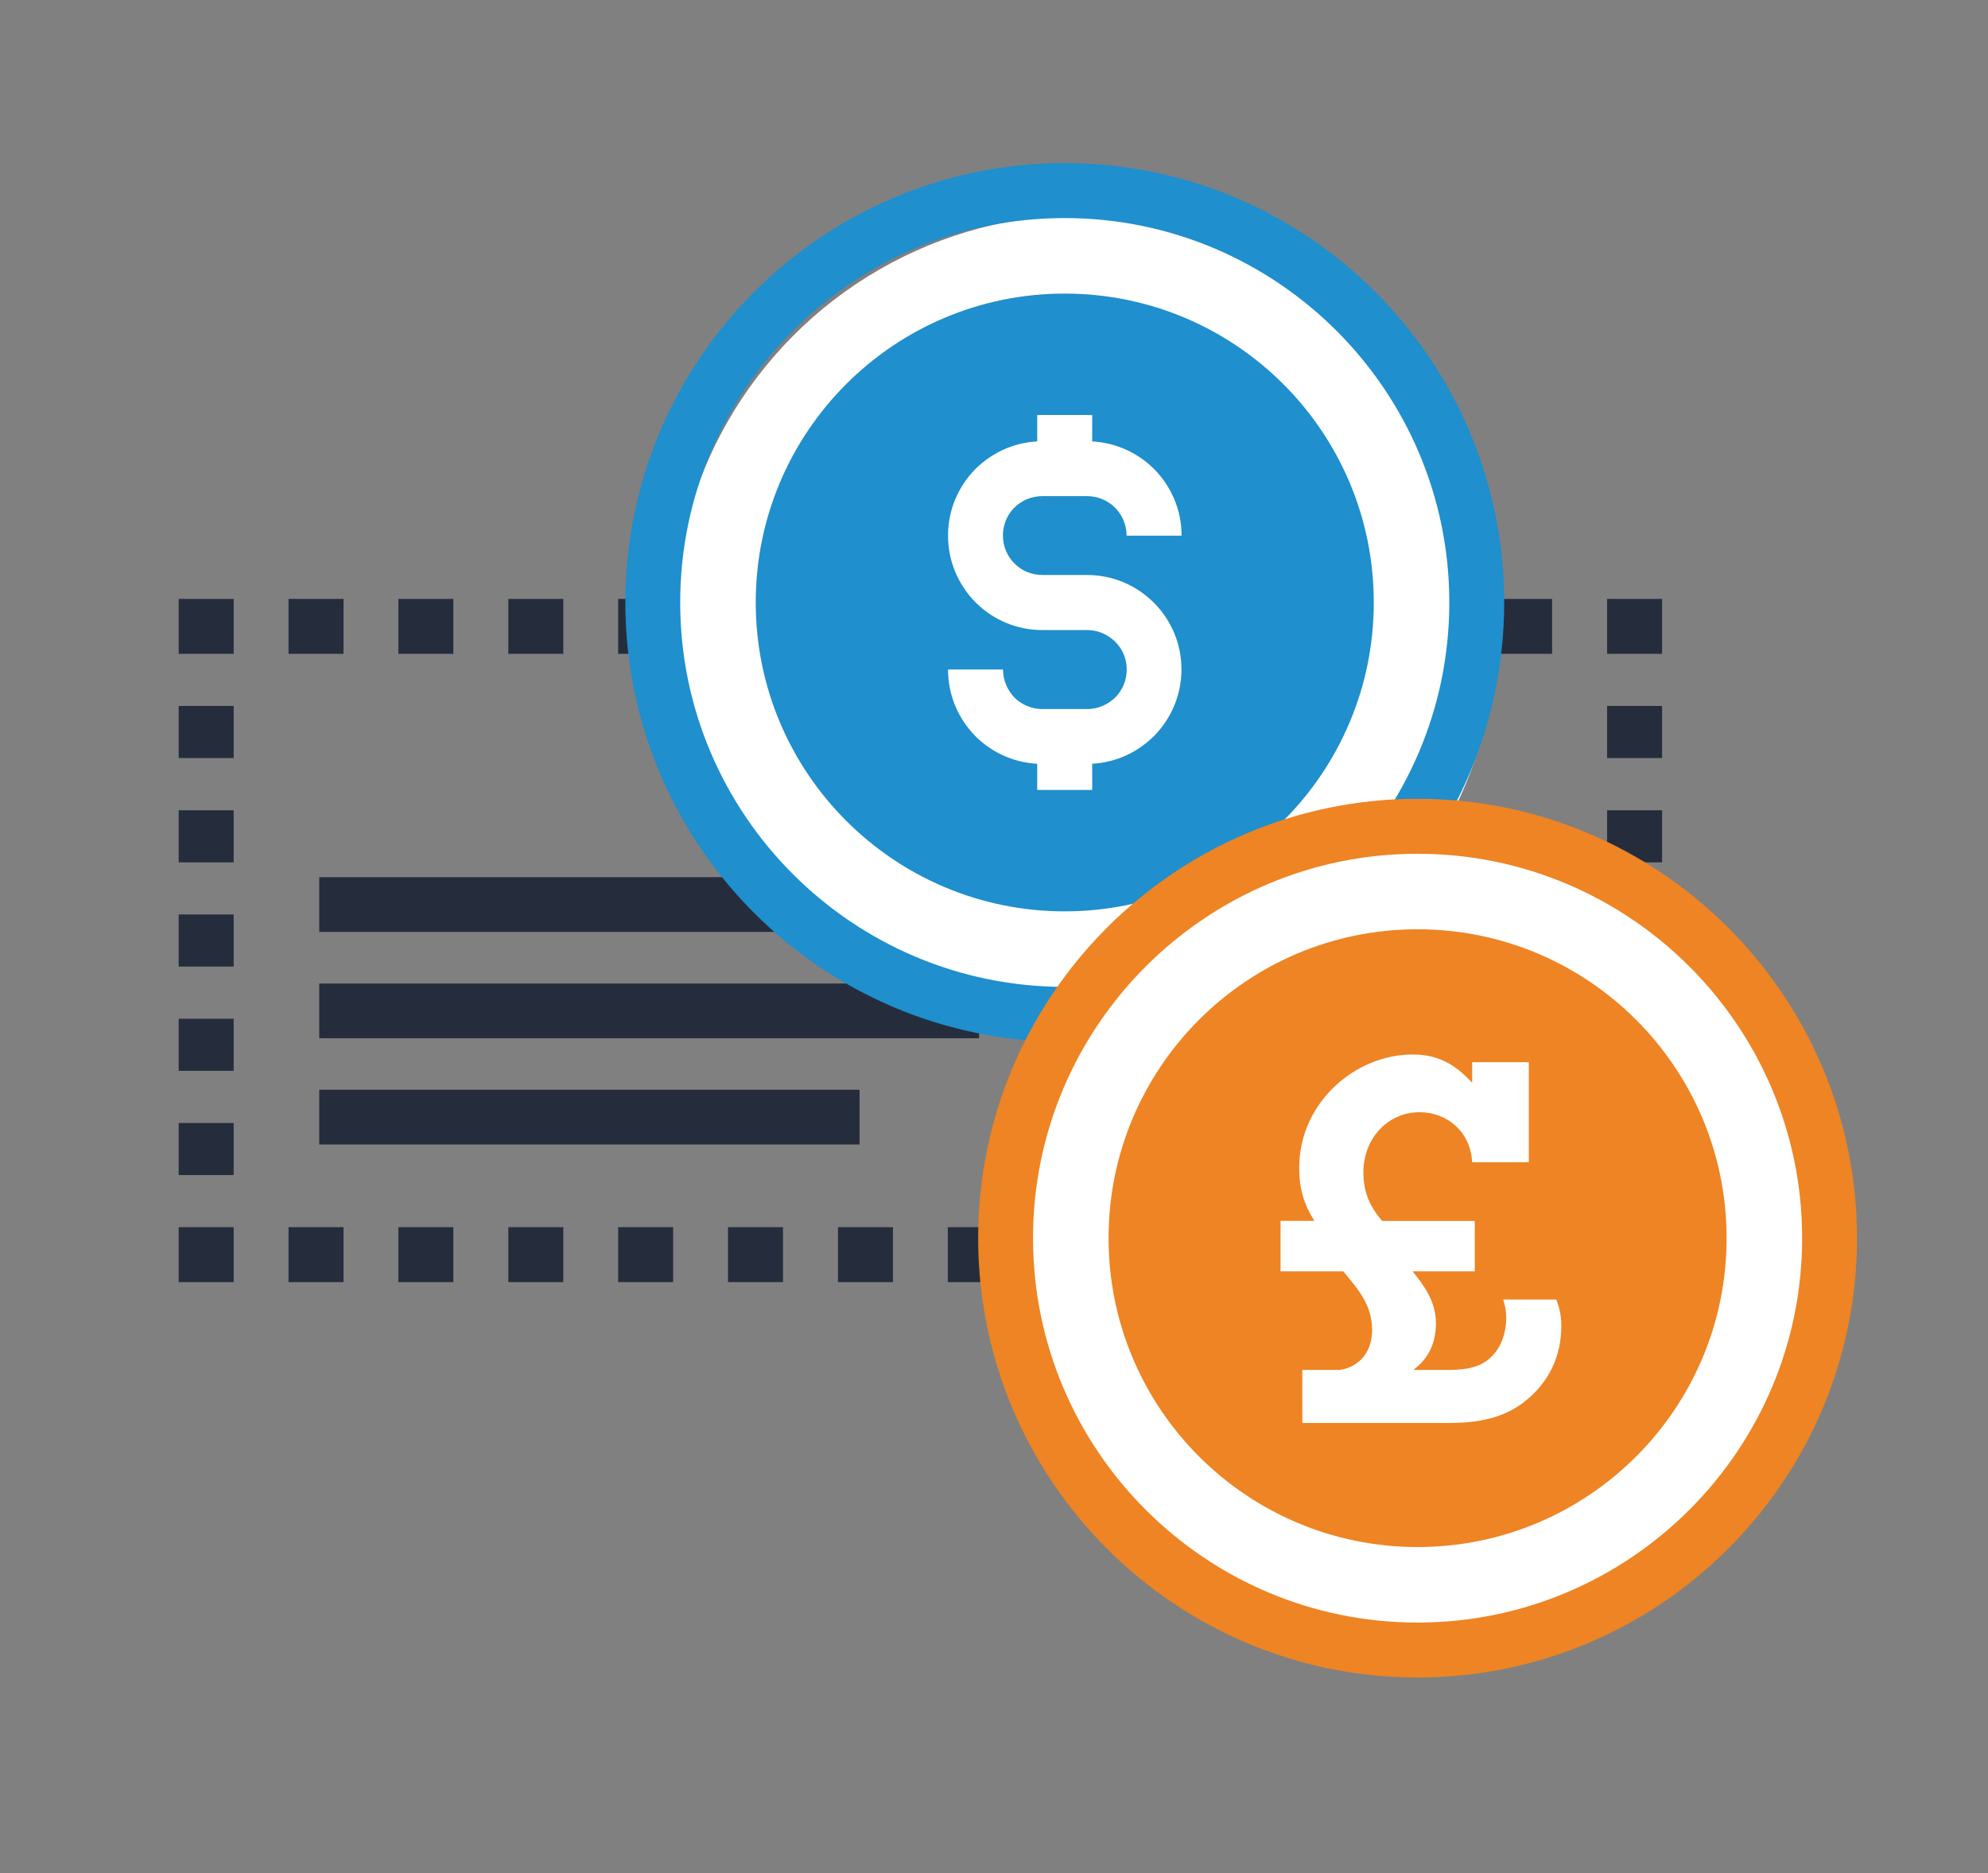 <?xml version="1.0" encoding="utf-8"?>
<!-- Generator: Adobe Illustrator 23.0.1, SVG Export Plug-In . SVG Version: 6.00 Build 0)  -->
<svg version="1.1" id="Layer_1" xmlns="http://www.w3.org/2000/svg" xmlns:xlink="http://www.w3.org/1999/xlink" x="0px" y="0px"
	 viewBox="0 0 166.33 156.78" style="enable-background:new 0 0 166.33 156.78;" xml:space="preserve">
<rect x="0" y="0" width="166.33" height="156.78" fill="#808080" stroke="none"/>
<style type="text/css">
	.st0{fill:#252D3D;}
	.st1{fill:#1F8FCD;}
	.st2{fill:#EE8423;}
	.st3{fill:#FFFFFF;}
	.st4{fill:#5CC2DB;}
	.st5{fill:none;stroke:#252D3D;stroke-width:5;stroke-miterlimit:10;}
	.st6{fill:#EC6439;}
</style>
<rect x="26.71" y="73.41" class="st0" width="55.21" height="4.58"/>
<rect x="26.71" y="82.31" class="st0" width="55.21" height="4.58"/>
<rect x="26.71" y="91.2" class="st0" width="45.21" height="4.58"/>
<g>
	<g>
		<rect x="14.95" y="102.7" class="st0" width="4.6" height="4.6"/>
		<path class="st0" d="M14.95,98.34v-4.36h4.6v4.36H14.95z M14.95,89.62v-4.36h4.6v4.36H14.95z M14.95,80.89v-4.36h4.6v4.36H14.95z
			 M14.95,72.17v-4.36h4.6v4.36H14.95z M14.95,63.44v-4.36h4.6v4.36H14.95z"/>
		<rect x="14.95" y="50.12" class="st0" width="4.6" height="4.6"/>
		<path class="st0" d="M24.14,54.72v-4.6h4.6v4.6H24.14z M33.33,54.72v-4.6h4.6v4.6H33.33z M42.53,54.72v-4.6h4.6v4.6H42.53z
			 M51.72,54.72v-4.6h4.6v4.6H51.72z M70.11,54.72v-4.6h4.6v4.6H70.11z M125.26,54.72v-4.6h4.6v4.6H125.26z"/>
		<rect x="134.46" y="50.12" class="st0" width="4.6" height="4.6"/>
		<path class="st0" d="M134.46,98.34v-4.36h4.6v4.36H134.46z M134.46,89.62v-4.36h4.6v4.36H134.46z M134.46,80.89v-4.36h4.6v4.36
			H134.46z M134.46,72.17v-4.36h4.6v4.36H134.46z M134.46,63.44v-4.36h4.6v4.36H134.46z"/>
		<rect x="134.46" y="102.7" class="st0" width="4.6" height="4.6"/>
		<path class="st0" d="M24.14,107.3v-4.6h4.6v4.6H24.14z M33.33,107.3v-4.6h4.6v4.6H33.33z M42.53,107.3v-4.6h4.6v4.6H42.53z
			 M51.72,107.3v-4.6h4.6v4.6H51.72z M60.91,107.3v-4.6h4.6v4.6H60.91z M70.11,107.3v-4.6h4.6v4.6H70.11z M79.3,107.3v-4.6h4.6v4.6
			H79.3z M88.49,107.3v-4.6h4.6v4.6H88.49z M97.68,107.3v-4.6h4.6v4.6H97.68z M106.88,107.3v-4.6h4.6v4.6H106.88z M116.07,107.3
			v-4.6h4.6v4.6H116.07z M125.26,107.3v-4.6h4.6v4.6H125.26z"/>
	</g>
</g>
<circle class="st3" cx="90.79" cy="52.42" r="34.47"/>
<g>
	<path class="st1" d="M114.94,50.42c0,14.28-11.58,25.85-25.86,25.85c-14.27,0-25.85-11.58-25.85-25.85
		c0-14.28,11.58-25.85,25.85-25.85C103.36,24.57,114.94,36.14,114.94,50.42z"/>
	<path class="st1" d="M89.08,87.19c-20.27,0-36.76-16.49-36.76-36.77c0-20.27,16.49-36.77,36.76-36.77
		c20.28,0,36.77,16.49,36.77,36.77C125.86,70.7,109.36,87.19,89.08,87.19z M89.08,18.25c-17.74,0-32.17,14.43-32.17,32.17
		c0,17.74,14.43,32.17,32.17,32.17c17.74,0,32.18-14.43,32.18-32.17C121.26,32.68,106.82,18.25,89.08,18.25z"/>
	<g>
		<path class="st3" d="M90.95,63.93h-3.74c-2.1,0-4.09-0.82-5.58-2.3c-1.5-1.52-2.31-3.5-2.31-5.6h4.6c0,0.88,0.35,1.72,0.97,2.36
			c0.61,0.61,1.45,0.95,2.33,0.95h3.74c0.88,0,1.72-0.35,2.36-0.98c0.61-0.62,0.95-1.45,0.95-2.33c0-0.88-0.34-1.71-0.97-2.33
			c-0.63-0.62-1.46-0.97-2.34-0.97h-3.74c-2.11,0-4.09-0.82-5.59-2.31c-1.49-1.51-2.31-3.49-2.31-5.59c0-2.11,0.82-4.09,2.3-5.59
			c1.52-1.5,3.5-2.31,5.59-2.31h3.74c2.08,0,4.07,0.81,5.58,2.29c1.51,1.52,2.33,3.51,2.33,5.61h-4.6c0-0.88-0.35-1.72-0.97-2.35
			c-0.62-0.61-1.46-0.96-2.34-0.96h-3.74c-0.88,0-1.71,0.34-2.35,0.97c-0.61,0.61-0.95,1.45-0.95,2.33c0,0.88,0.34,1.71,0.97,2.34
			c0.62,0.62,1.45,0.96,2.33,0.96h3.74c2.1,0,4.08,0.82,5.58,2.31c1.5,1.5,2.32,3.49,2.32,5.59c0,2.09-0.82,4.08-2.3,5.58
			C95.03,63.11,93.04,63.93,90.95,63.93z"/>
		<rect x="86.78" y="34.73" class="st3" width="4.6" height="4.48"/>
		<rect x="86.78" y="61.63" class="st3" width="4.6" height="4.48"/>
	</g>
</g>
<circle class="st3" cx="118.31" cy="103.62" r="34.47"/>
<path class="st2" d="M144.46,103.62c0,14.28-11.58,25.85-25.86,25.85c-14.27,0-25.85-11.58-25.85-25.85
	c0-14.28,11.58-25.85,25.85-25.85C132.88,77.77,144.46,89.35,144.46,103.62z"/>
<path class="st2" d="M118.6,140.39c-20.27,0-36.76-16.49-36.76-36.77c0-20.27,16.49-36.77,36.76-36.77
	c20.28,0,36.77,16.49,36.77,36.77C155.37,123.9,138.88,140.39,118.6,140.39z M118.6,71.45c-17.74,0-32.17,14.43-32.17,32.17
	c0,17.74,14.43,32.17,32.17,32.17c17.74,0,32.18-14.43,32.18-32.17C150.78,85.88,136.34,71.45,118.6,71.45z"/>
<g>
	<path class="st3" d="M123.39,102.17v4.23h-5.2c1.02,1.27,1.95,2.54,1.95,4.36c0,1.65-0.63,2.96-1.9,3.89h2.62
		c1.27,0,2.67-0.04,3.68-0.89c0.97-0.76,1.48-2.12,1.48-3.43c0-0.59-0.08-1.02-0.25-1.57h4.44c0.3,0.76,0.42,1.44,0.42,2.24
		c0,2.5-1.06,4.65-2.88,6.14c-1.9,1.61-4.23,1.95-6.6,1.95h-12.19v-4.44h3.13c1.65-0.25,2.71-1.52,2.71-3.34
		c0-2.12-1.19-3.43-2.41-4.91h-5.25v-4.23h2.83c-0.89-1.4-1.27-2.71-1.27-4.44c0-5.46,4.7-9.48,9.48-9.48c2.12,0,3.55,0.8,4.99,2.37
		v-1.73h4.74v8.38h-4.74c-0.13-2.58-2.12-4.19-4.4-4.19c-2.62,0-4.7,2.16-4.7,5.04c0,1.65,0.55,2.88,1.57,4.06H123.39z"/>
</g>
</svg>
